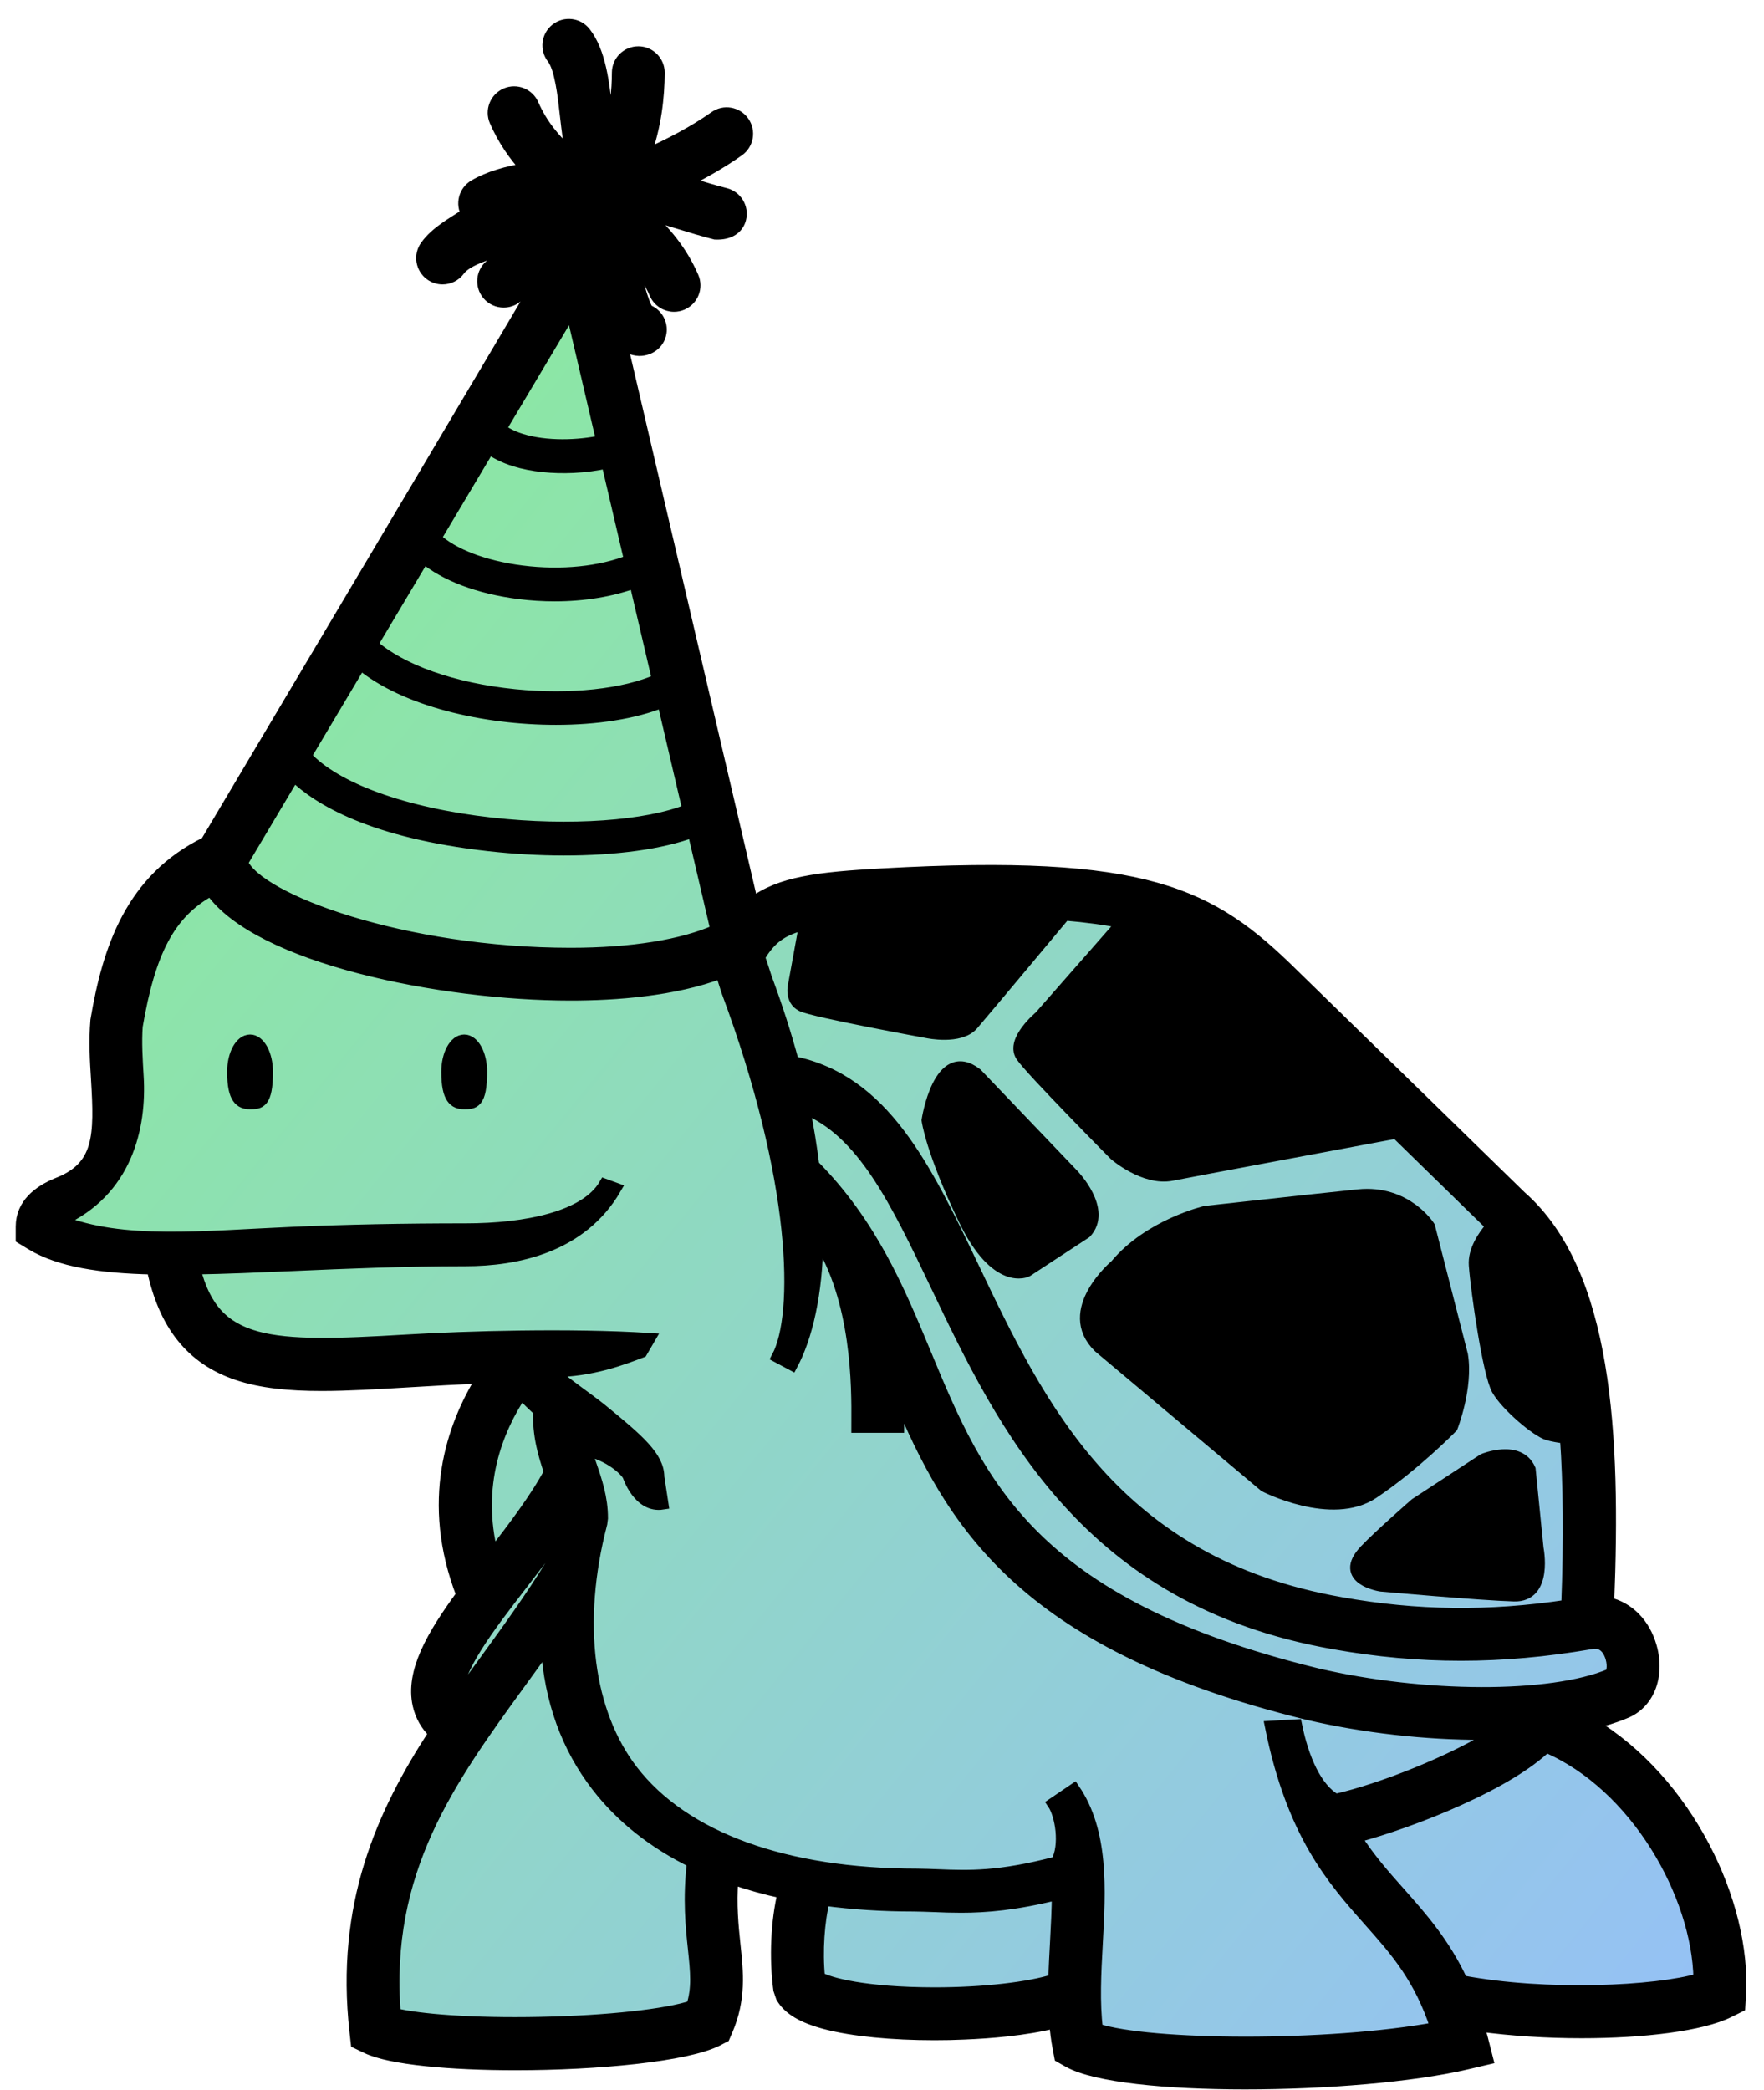 <?xml version="1.0" encoding="UTF-8"?>
<svg width="76px" height="90px" viewBox="0 0 76 90" version="1.1" xmlns="http://www.w3.org/2000/svg" xmlns:xlink="http://www.w3.org/1999/xlink">
    <!-- Generator: Sketch 52.2 (67145) - http://www.bohemiancoding.com/sketch -->
    <title>HNSimple</title>
    <desc>Created with Sketch.</desc>
    <defs>
        <linearGradient x1="0%" y1="0%" x2="100%" y2="100%" id="linearGradient-1">
            <stop stop-color="#89F28C" offset="0%"></stop>
            <stop stop-color="#96BFF9" offset="100%"></stop>
        </linearGradient>
    </defs>
    <g id="Page-1" stroke="none" stroke-width="1" fill="none" fill-rule="evenodd">
        <g id="noun_turtle_181036" transform="translate(0, 1)">
            <g id="Group">
                <g id="HNSimple">
                    <path d="M68.555,73.23 C72.688,75.697 75.209,80.975 74.973,84.907 L74.944,85.421 L74.481,85.65 C73.309,86.23 70.815,86.535 68.141,86.535 C66.652,86.535 65.109,86.439 63.705,86.246 C63.757,86.424 63.808,86.61 63.857,86.799 L64.08,87.674 L63.199,87.881 C60.855,88.431 57.091,88.74 53.642,88.74 C50.263,88.74 47.183,88.443 46.029,87.791 L45.672,87.588 L45.596,87.184 C45.527,86.831 45.484,86.469 45.455,86.106 C44.162,86.434 42.574,86.551 41.562,86.592 C41.122,86.613 40.687,86.621 40.259,86.621 C38.427,86.621 36.742,86.457 35.588,86.156 C34.58,85.892 33.972,85.531 33.677,85.017 L33.567,84.695 C33.38,83.312 33.461,81.732 33.752,80.523 C32.983,80.359 32.251,80.154 31.56,79.914 C31.474,81.059 31.568,81.951 31.653,82.76 C31.779,83.957 31.899,85.086 31.327,86.428 L31.201,86.721 L30.917,86.869 C29.604,87.543 25.75,87.914 22.206,87.914 C19.421,87.914 16.826,87.685 15.806,87.197 L15.361,86.984 L15.306,86.494 C14.698,81.046 16.45,77.13 18.719,73.65 C18.364,73.304 18.131,72.894 18.026,72.423 C17.712,71.017 18.615,69.449 19.907,67.685 C18.358,63.677 19.471,60.435 20.782,58.337 C19.669,58.38 18.614,58.44 17.612,58.501 C16.233,58.583 14.984,58.659 13.856,58.659 C12.467,58.659 11.261,58.544 10.221,58.194 C8.257,57.53 7.085,56.073 6.57,53.641 C4.321,53.59 2.571,53.324 1.356,52.592 L0.927,52.332 L0.927,51.832 C0.927,50.87 1.66,50.307 2.469,49.975 C4.312,49.264 4.319,47.93 4.17,45.475 C4.12,44.674 4.069,43.846 4.144,42.946 C4.666,39.855 5.651,36.864 8.879,35.287 C8.879,35.287 23.756,10.258 23.714,10.291 C23.478,10.475 23.148,10.848 22.882,11.149 C22.637,11.427 22.442,11.646 22.267,11.793 C22.101,11.931 21.899,11.998 21.699,11.998 C21.444,11.998 21.192,11.889 21.016,11.679 C20.702,11.302 20.754,10.742 21.13,10.428 C21.201,10.369 21.404,10.14 21.551,9.973 C21.627,9.887 21.705,9.798 21.785,9.71 C21.025,9.925 20.091,10.215 19.786,10.635 C19.612,10.874 19.342,11 19.067,11 C18.887,11 18.704,10.945 18.546,10.831 C18.15,10.543 18.062,9.988 18.351,9.592 C18.786,8.99 19.486,8.616 20.115,8.205 C19.868,7.782 20.01,7.238 20.433,6.99 C21.064,6.62 21.864,6.398 22.684,6.268 C22.156,5.69 21.69,5.024 21.336,4.211 C21.141,3.762 21.346,3.238 21.796,3.042 C22.246,2.846 22.769,3.053 22.964,3.502 C23.344,4.374 23.915,5.048 24.582,5.649 C24.564,5.5 24.545,5.351 24.526,5.203 C24.494,4.949 24.461,4.693 24.427,4.436 C24.405,4.27 24.384,4.083 24.362,3.881 C24.281,3.152 24.146,1.932 23.808,1.503 C23.506,1.116 23.573,0.558 23.959,0.255 C24.345,-0.047 24.903,0.019 25.206,0.405 C25.856,1.233 26.006,2.591 26.127,3.684 C26.148,3.871 26.168,4.046 26.189,4.2 C26.21,4.365 26.23,4.528 26.251,4.692 C26.526,3.794 26.61,2.879 26.612,2.128 C26.614,1.639 27.012,1.244 27.504,1.244 C27.994,1.246 28.39,1.645 28.388,2.136 C28.384,3.161 28.25,4.44 27.787,5.69 C28.871,5.208 29.9,4.668 30.796,4.036 C31.196,3.752 31.75,3.848 32.033,4.249 C32.316,4.649 32.221,5.203 31.82,5.486 C31.106,5.991 30.328,6.436 29.516,6.84 C29.607,6.868 29.7,6.895 29.79,6.923 C30.294,7.078 30.771,7.224 31.252,7.346 C31.728,7.466 32.016,7.948 31.897,8.424 C31.795,8.827 31.434,9.096 30.818,9.069 C30.293,8.936 29.772,8.776 29.268,8.621 C28.767,8.468 28.28,8.318 27.797,8.197 C28.617,8.928 29.356,9.784 29.856,10.939 C30.05,11.389 29.843,11.911 29.393,12.106 C29.278,12.156 29.159,12.18 29.041,12.18 C28.697,12.18 28.37,11.979 28.225,11.644 C27.976,11.068 27.635,10.579 27.237,10.14 C27.422,11 27.674,12.016 27.905,12.366 C28.259,12.501 28.5,12.853 28.475,13.251 C28.446,13.721 28.055,14.084 27.534,14.082 C27.24,14.064 26.99,13.951 26.773,13.756 L32.415,37.901 C33.608,36.999 35.251,36.802 37.998,36.651 C49.422,36.014 52.166,37.473 55.699,40.957 L65.515,50.532 C69.235,53.8 69.581,60.802 69.296,68.04 C70.155,68.241 70.847,68.921 71.132,69.927 C71.495,71.209 71.012,72.392 69.991,72.779 C69.575,72.955 69.09,73.103 68.555,73.23 Z" id="Combined-Shape" fill="url(#linearGradient-1)"></path>
                    <path d="M47.348,57.016 L54.485,63.008 C54.485,63.008 57.374,64.494 59.157,63.305 C60.942,62.114 62.557,60.463 62.557,60.463 C62.557,60.463 63.225,58.766 62.996,57.359 L61.58,51.832 C61.58,51.832 60.601,50.262 58.521,50.473 C56.437,50.688 51.937,51.186 51.937,51.186 C51.937,51.186 49.513,51.75 48.068,53.491 C48.068,53.49 45.734,55.445 47.348,57.016 Z" id="Shape" stroke="#000000" stroke-width="0.5" fill="#000000" fill-rule="nonzero"></path>
                    <path d="M44.246,53.746 L46.779,52.088 C47.695,51.111 46.242,49.606 46.242,49.606 L42.078,45.251 C40.449,43.982 39.955,47.247 39.955,47.247 C39.955,47.247 40.123,48.563 41.527,51.495 C42.93,54.426 44.246,53.746 44.246,53.746 Z" id="Shape" stroke="#000000" stroke-width="0.5" fill="#000000" fill-rule="nonzero"></path>
                    <path d="M58.818,65.768 C57.625,67.02 59.498,67.297 59.498,67.297 C59.498,67.297 63.789,67.682 65.232,67.723 C66.677,67.766 66.252,65.686 66.252,65.686 L65.912,62.286 C65.445,61.224 63.916,61.852 63.916,61.852 L60.984,63.768 C60.984,63.768 59.463,65.092 58.818,65.768 Z" id="Shape" stroke="#000000" stroke-width="0.5" fill="#000000" fill-rule="nonzero"></path>
                    <path d="M10.773,43.806 C10.365,43.806 10.035,44.414 10.035,45.164 C10.035,46.334 10.365,46.523 10.773,46.523 C11.18,46.523 11.51,46.523 11.51,45.164 C11.51,44.414 11.18,43.806 10.773,43.806 Z" id="Shape" stroke="#000000" stroke-width="0.5" fill="#000000" fill-rule="nonzero"></path>
                    <path d="M20,43.806 C19.593,43.806 19.262,44.414 19.262,45.164 C19.262,46.334 19.593,46.523 20,46.523 C20.407,46.523 20.737,46.523 20.737,45.164 C20.738,44.414 20.408,43.806 20,43.806 Z" id="Shape" stroke="#000000" stroke-width="0.5" fill="#000000" fill-rule="nonzero"></path>
                    <path d="M68.555,73.23 C69.09,73.103 69.575,72.955 69.991,72.779 C71.012,72.392 71.495,71.209 71.132,69.927 C70.847,68.921 70.155,68.241 69.296,68.04 C69.581,60.802 69.235,53.8 65.515,50.532 L55.699,40.957 C52.166,37.473 49.422,36.014 37.998,36.651 C35.251,36.802 33.608,36.999 32.415,37.901 L26.773,13.756 C26.99,13.951 27.24,14.064 27.534,14.082 C28.055,14.084 28.446,13.721 28.475,13.251 C28.5,12.853 28.259,12.501 27.905,12.366 C27.674,12.016 27.422,11 27.237,10.14 C27.635,10.579 27.976,11.068 28.225,11.644 C28.37,11.979 28.697,12.18 29.041,12.18 C29.159,12.18 29.278,12.156 29.393,12.106 C29.843,11.911 30.05,11.389 29.856,10.939 C29.356,9.784 28.617,8.928 27.797,8.197 C28.28,8.318 28.767,8.468 29.268,8.621 C29.772,8.776 30.293,8.936 30.818,9.069 C31.434,9.096 31.795,8.827 31.897,8.424 C32.016,7.948 31.728,7.466 31.252,7.346 C30.771,7.224 30.294,7.078 29.79,6.923 C29.7,6.895 29.607,6.868 29.516,6.84 C30.328,6.436 31.106,5.991 31.82,5.486 C32.221,5.203 32.316,4.649 32.033,4.249 C31.75,3.848 31.196,3.752 30.796,4.036 C29.9,4.668 28.871,5.208 27.787,5.69 C28.25,4.44 28.384,3.161 28.388,2.136 C28.39,1.645 27.994,1.246 27.504,1.244 C27.012,1.244 26.614,1.639 26.612,2.128 C26.61,2.879 26.526,3.794 26.251,4.692 C26.23,4.528 26.21,4.365 26.189,4.2 C26.168,4.046 26.148,3.871 26.127,3.684 C26.006,2.591 25.856,1.233 25.206,0.405 C24.903,0.019 24.345,-0.047 23.959,0.255 C23.573,0.558 23.506,1.116 23.808,1.503 C24.146,1.932 24.281,3.152 24.362,3.881 C24.384,4.083 24.405,4.27 24.427,4.436 C24.461,4.693 24.494,4.949 24.526,5.203 C24.545,5.351 24.564,5.5 24.582,5.649 C23.915,5.048 23.344,4.374 22.964,3.502 C22.769,3.053 22.246,2.846 21.796,3.042 C21.346,3.238 21.141,3.762 21.336,4.211 C21.69,5.024 22.156,5.69 22.684,6.268 C21.864,6.398 21.064,6.62 20.433,6.99 C20.01,7.238 19.868,7.782 20.115,8.205 C19.486,8.616 18.786,8.99 18.351,9.592 C18.062,9.988 18.15,10.543 18.546,10.831 C18.704,10.945 18.887,11 19.067,11 C19.342,11 19.612,10.874 19.786,10.635 C20.091,10.215 21.025,9.925 21.785,9.71 C21.705,9.798 21.627,9.887 21.551,9.973 C21.404,10.14 21.201,10.369 21.13,10.428 C20.754,10.742 20.702,11.302 21.016,11.679 C21.192,11.889 21.444,11.998 21.699,11.998 C21.899,11.998 22.101,11.931 22.267,11.793 C22.442,11.646 22.637,11.427 22.882,11.149 C23.148,10.848 23.478,10.475 23.714,10.291 C23.756,10.258 8.879,35.287 8.879,35.287 C5.651,36.864 4.666,39.855 4.144,42.946 C4.069,43.846 4.12,44.674 4.17,45.475 C4.319,47.93 4.312,49.264 2.469,49.975 C1.66,50.307 0.927,50.87 0.927,51.832 L0.927,52.332 L1.356,52.592 C2.571,53.324 4.321,53.59 6.57,53.641 C7.085,56.073 8.257,57.53 10.221,58.194 C11.261,58.544 12.467,58.659 13.856,58.659 C14.984,58.659 16.233,58.583 17.612,58.501 C18.614,58.44 19.669,58.38 20.782,58.337 C19.471,60.435 18.358,63.677 19.907,67.685 C18.615,69.449 17.712,71.017 18.026,72.423 C18.131,72.894 18.364,73.304 18.719,73.65 C16.45,77.13 14.698,81.046 15.306,86.494 L15.361,86.984 L15.806,87.197 C16.826,87.685 19.421,87.914 22.206,87.914 C25.75,87.914 29.604,87.543 30.917,86.869 L31.201,86.721 L31.327,86.428 C31.899,85.086 31.779,83.957 31.653,82.76 C31.568,81.951 31.474,81.059 31.56,79.914 C32.251,80.154 32.983,80.359 33.752,80.523 C33.461,81.732 33.38,83.312 33.567,84.695 L33.677,85.017 C33.972,85.531 34.58,85.892 35.588,86.156 C36.742,86.457 38.427,86.621 40.259,86.621 C40.687,86.621 41.122,86.613 41.562,86.592 C42.574,86.551 44.162,86.434 45.455,86.106 C45.484,86.469 45.527,86.831 45.596,87.184 L45.672,87.588 L46.029,87.791 C47.183,88.443 50.263,88.74 53.642,88.74 C57.091,88.74 60.855,88.431 63.199,87.881 L64.08,87.674 L63.857,86.799 C63.808,86.61 63.757,86.424 63.705,86.246 C65.109,86.439 66.652,86.535 68.141,86.535 C70.815,86.535 73.309,86.23 74.481,85.65 L74.944,85.421 L74.973,84.907 C75.209,80.975 72.688,75.697 68.555,73.23 Z M69.422,70.412 C69.531,70.803 69.436,71.096 69.363,71.119 C66.828,72.189 61.313,72.169 56.737,71.097 C44.342,68.062 42.171,62.837 39.874,57.308 C38.728,54.548 37.542,51.703 35.047,49.189 C34.952,48.406 34.819,47.584 34.642,46.722 C37.167,47.73 38.599,50.722 40.345,54.38 C43.226,60.409 46.808,67.913 57.47,69.784 C59.318,70.112 61.118,70.278 62.941,70.278 C64.759,70.278 66.599,70.112 68.521,69.784 C69.138,69.642 69.355,70.175 69.422,70.412 Z M32.847,39.999 C33.28,39.367 33.743,39.026 34.678,38.801 L34.203,41.409 C34.203,41.409 34.025,42.064 34.547,42.319 C35.069,42.573 39.955,43.465 39.955,43.465 C39.955,43.465 41.357,43.763 41.91,43.126 C42.318,42.653 44.68,39.829 45.873,38.399 C46.811,38.476 47.629,38.588 48.353,38.736 L44.798,42.786 C44.798,42.786 43.566,43.806 44.003,44.476 C44.384,45.058 48.026,48.733 48.026,48.733 C48.026,48.733 49.299,49.842 50.489,49.606 C51.434,49.418 57.632,48.262 60.157,47.79 L64.274,51.81 C63.891,52.251 63.487,52.872 63.532,53.492 C63.618,54.64 64.128,58.168 64.509,58.846 C64.892,59.526 66.202,60.643 66.695,60.785 C66.883,60.84 67.174,60.89 67.459,60.933 C67.596,62.884 67.625,65.253 67.514,68.15 C64.151,68.656 61.039,68.619 57.78,68.037 C48.016,66.326 44.79,59.574 41.948,53.615 C39.884,49.291 38.085,45.529 34.169,44.735 C33.86,43.586 33.477,42.379 33.007,41.119 C32.917,40.837 32.819,40.535 32.711,40.22 C32.756,40.141 32.802,40.069 32.847,39.999 Z M24.618,12.349 L25.937,17.992 C24.942,18.212 23.533,18.266 22.446,17.924 C22.08,17.809 21.786,17.659 21.56,17.479 L24.618,12.349 Z M21.069,18.305 C21.371,18.523 21.736,18.701 22.158,18.836 C22.93,19.08 23.839,19.159 24.701,19.119 C25.214,19.095 25.711,19.027 26.155,18.927 L27.14,23.14 C25.866,23.645 24.187,23.82 22.484,23.604 C20.857,23.399 19.497,22.871 18.758,22.182 L21.069,18.305 Z M18.261,23.014 C19.175,23.779 20.63,24.334 22.364,24.553 C22.879,24.618 23.394,24.65 23.9,24.65 C25.157,24.65 26.356,24.452 27.36,24.08 L28.341,28.277 C26.898,28.92 24.576,29.175 22.169,28.932 C19.51,28.663 17.267,27.862 16.028,26.76 L18.261,23.014 Z M15.531,27.596 C17.435,29.179 20.85,29.97 23.953,29.97 C25.696,29.97 27.338,29.719 28.561,29.22 L29.65,33.878 C27.874,34.598 24.559,34.84 21.175,34.462 C17.402,34.041 14.419,32.948 13.168,31.562 L15.531,27.596 Z M12.662,32.407 C13.712,33.43 16.038,34.85 21.069,35.412 C22.163,35.534 23.245,35.594 24.274,35.596 C26.518,35.599 28.514,35.325 29.868,34.815 L30.862,39.066 C29.406,39.716 27.214,40.07 24.586,40.07 C17.415,40.07 11.115,37.754 10.432,36.152 L12.662,32.407 Z M22.495,67.213 C22.979,66.586 23.469,65.951 23.928,65.315 C23.85,65.69 23.783,66.059 23.726,66.422 C22.87,67.818 21.898,69.158 20.956,70.455 C20.562,70.998 20.166,71.543 19.776,72.096 C19.769,72.073 19.764,72.051 19.761,72.035 C19.538,71.043 21.109,69.008 22.495,67.213 Z M23.686,62.402 C23.077,63.539 22.141,64.767 21.218,65.963 C20.449,62.971 21.427,60.567 22.464,59.01 C22.689,59.256 22.944,59.506 23.219,59.754 C23.177,60.801 23.43,61.646 23.686,62.402 Z M29.815,85.406 C28.743,85.773 26.174,86.058 23.289,86.115 C20.307,86.177 18.049,85.986 17.018,85.738 C16.52,79.584 19.375,75.652 22.393,71.498 C22.777,70.971 23.164,70.436 23.55,69.893 C23.695,72.217 24.419,74.235 25.723,75.922 C26.767,77.276 28.153,78.371 29.847,79.201 C29.66,80.791 29.786,81.972 29.889,82.947 C29.992,83.934 30.065,84.629 29.815,85.406 Z M45.49,82.623 C45.461,83.17 45.429,83.721 45.416,84.269 C44.346,84.613 42.357,84.843 40.277,84.843 L40.211,84.843 C37.271,84.835 35.733,84.425 35.294,84.169 C35.182,83.042 35.272,81.731 35.506,80.829 C36.719,80.993 38.01,81.077 39.376,81.077 C39.663,81.079 39.944,81.093 40.243,81.102 C40.61,81.118 40.993,81.131 41.407,81.131 C42.468,81.131 43.743,81.031 45.567,80.576 C45.564,81.234 45.527,81.922 45.49,82.623 Z M47.27,86.398 C47.124,85.259 47.194,83.972 47.262,82.722 C47.393,80.353 47.526,77.904 46.276,76.064 L45.372,76.677 C45.704,77.165 45.929,78.466 45.522,79.204 C43.036,79.858 41.733,79.808 40.428,79.757 C40.133,79.745 39.826,79.734 39.504,79.73 C33.823,79.73 29.469,78.146 27.246,75.265 C25.321,72.771 24.794,68.904 25.915,64.611 L25.944,64.387 C25.944,63.508 25.69,62.77 25.444,62.057 C25.375,61.856 25.307,61.657 25.245,61.457 C26.261,61.666 26.959,62.324 27.073,62.564 C27.073,62.564 27.515,63.931 28.549,63.767 L28.372,62.613 C28.372,61.754 27.519,61.017 25.884,59.683 C25.372,59.267 24.291,58.533 23.79,58.064 C25.487,58.064 26.872,57.521 27.646,57.226 L27.976,56.66 C24.57,56.445 20.086,56.572 17.507,56.728 C11.623,57.078 9.24,57.029 8.388,53.64 C9.673,53.62 11.085,53.558 12.623,53.492 C14.859,53.394 17.394,53.285 20.06,53.285 C22.233,53.285 25.044,52.726 26.52,50.187 L26.054,50.017 C25.236,51.423 22.653,51.939 20.063,51.939 C17.359,51.939 14.902,51.99 12.647,52.087 C8.718,52.257 5.258,52.649 2.603,51.579 C5.453,50.309 6.073,47.55 5.94,45.366 C5.896,44.64 5.849,43.889 5.899,43.2 C6.445,40.007 7.284,38.323 9.085,37.338 C11.116,40.252 19.012,41.844 24.584,41.844 C26.505,41.844 29.032,41.663 31.072,40.893 C31.146,41.122 31.223,41.372 31.321,41.678 C34.369,49.848 34.467,55.613 33.494,57.442 L34.122,57.776 C34.748,56.602 35.199,54.745 35.225,52.309 C36.961,54.973 36.938,58.786 36.929,60.219 C36.928,60.311 36.928,60.391 36.928,60.461 L38.704,60.461 L38.704,60.231 C38.706,59.938 38.708,59.553 38.698,59.104 C40.964,64.442 43.911,69.786 56.319,72.821 C58.778,73.399 61.448,73.686 63.864,73.686 C64.055,73.686 64.245,73.682 64.434,73.68 C62.623,74.825 59.53,76.065 57.545,76.51 C56.697,76.03 56.137,74.729 55.848,73.301 L54.748,73.363 C55.68,77.994 57.432,79.967 58.978,81.709 C60.144,83.021 61.167,84.174 61.876,86.34 C57.199,87.201 49.48,87.131 47.27,86.398 Z M62.988,84.328 C62.218,82.682 61.252,81.594 60.31,80.531 C59.642,79.781 58.994,79.051 58.402,78.123 C59.707,77.777 61.371,77.184 62.814,76.535 C64.544,75.758 65.812,74.988 66.615,74.232 C70.476,75.877 73.146,80.597 73.211,84.236 C71.354,84.781 66.645,85.016 62.988,84.328 Z" id="Shape" stroke="#000000" stroke-width="0.5" fill="#000000" fill-rule="nonzero"></path>
                </g>
            </g>
        </g>
    </g>
</svg>